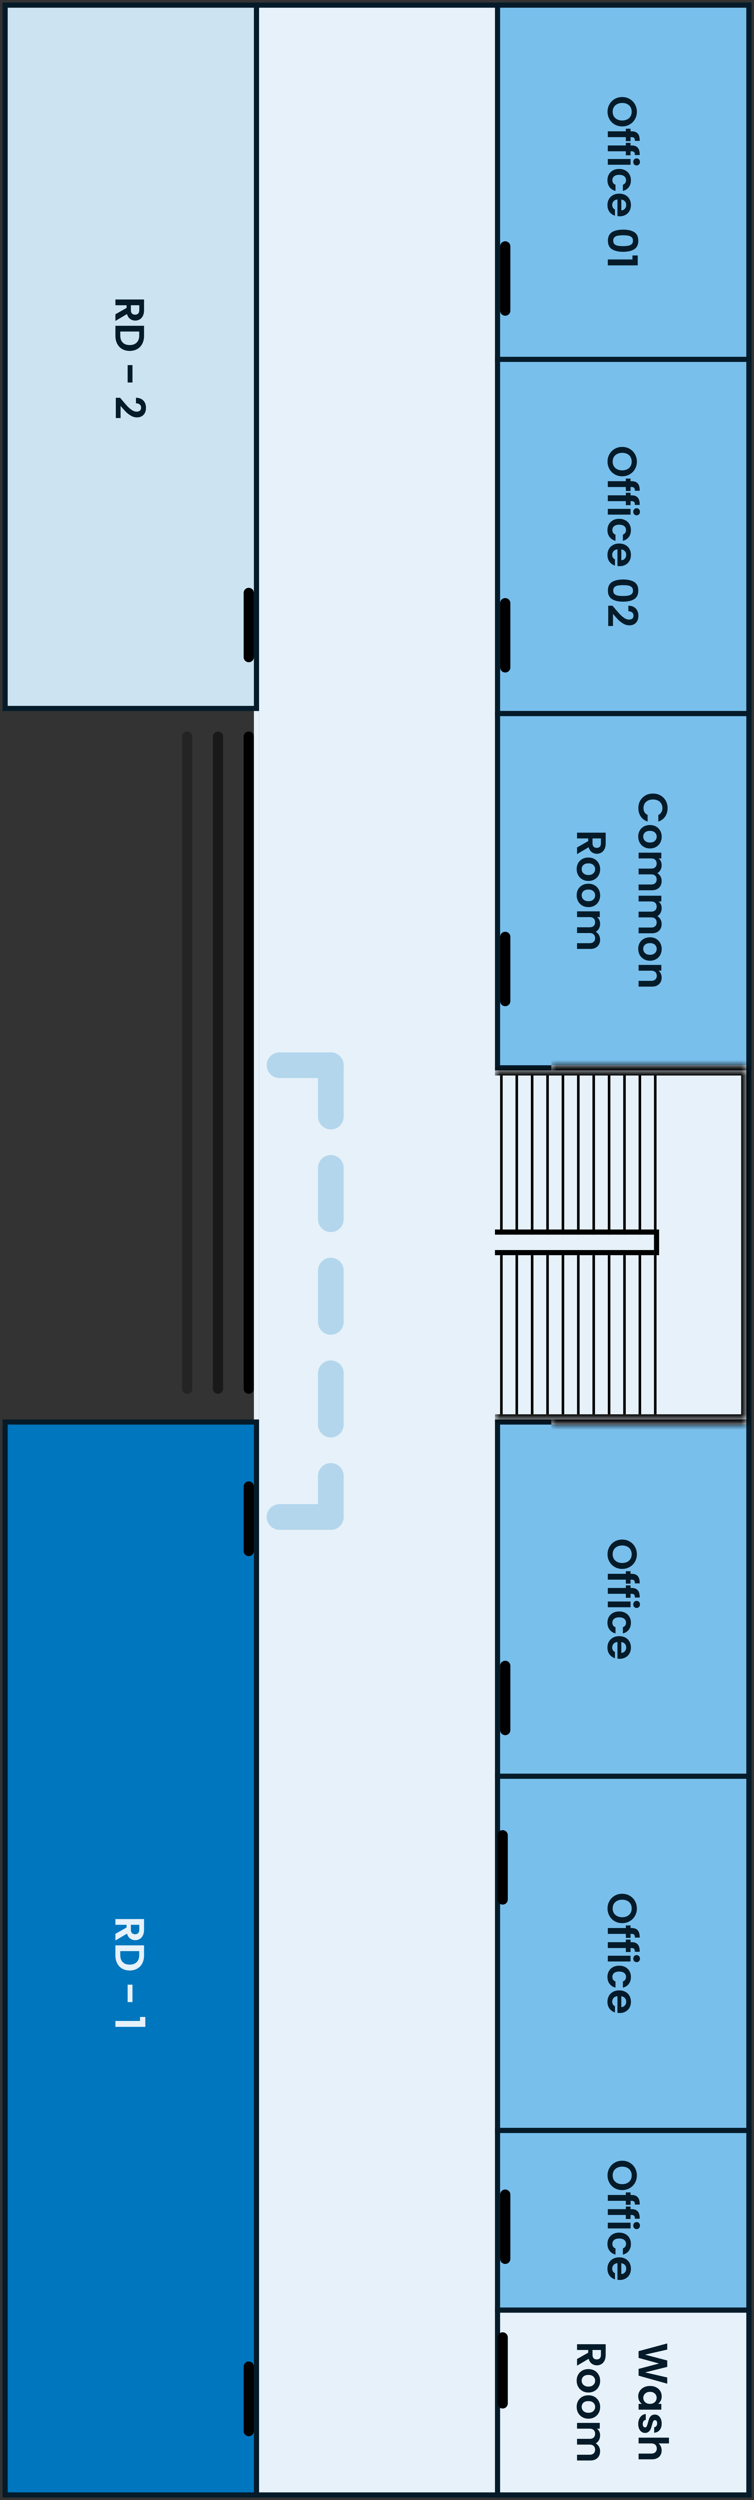 <svg width="147" height="487" viewBox="0 0 147 487" fill="none" xmlns="http://www.w3.org/2000/svg">
<rect x="0" y="0" width="147" height="487" fill="#333333" stroke="none"/>
<rect x="146" y="1" width="485" height="96" transform="rotate(90 146 1)" fill="#E6F1F9" stroke="#051B29"/>
<path d="M48.5 143.5L48.5 270.5" stroke="black" stroke-width="2" stroke-linecap="round"/>
<path d="M42.5 143.5L42.5 270.5" stroke="black" stroke-opacity="0.5" stroke-width="2" stroke-linecap="round"/>
<path d="M36.5 143.5L36.5 270.5" stroke="black" stroke-opacity="0.3" stroke-width="2" stroke-linecap="round"/>
<rect x="146" y="1" width="69" height="49" transform="rotate(90 146 1)" fill="#78BFEC" stroke="#051B29"/>
<path d="M118.444 21.769C118.444 21.246 118.567 20.766 118.812 20.329C119.057 19.892 119.396 19.545 119.828 19.289C120.265 19.033 120.759 18.905 121.308 18.905C121.852 18.905 122.34 19.033 122.772 19.289C123.209 19.545 123.551 19.892 123.796 20.329C124.041 20.766 124.164 21.246 124.164 21.769C124.164 22.297 124.041 22.777 123.796 23.209C123.551 23.646 123.209 23.99 122.772 24.241C122.34 24.497 121.852 24.625 121.308 24.625C120.759 24.625 120.265 24.497 119.828 24.241C119.396 23.99 119.057 23.646 118.812 23.209C118.567 22.772 118.444 22.292 118.444 21.769ZM119.444 21.769C119.444 22.105 119.519 22.401 119.668 22.657C119.823 22.913 120.041 23.113 120.324 23.257C120.607 23.401 120.935 23.473 121.308 23.473C121.681 23.473 122.007 23.401 122.284 23.257C122.567 23.113 122.783 22.913 122.932 22.657C123.081 22.401 123.156 22.105 123.156 21.769C123.156 21.433 123.081 21.134 122.932 20.873C122.783 20.617 122.567 20.417 122.284 20.273C122.007 20.129 121.681 20.057 121.308 20.057C120.935 20.057 120.607 20.129 120.324 20.273C120.041 20.417 119.823 20.617 119.668 20.873C119.519 21.134 119.444 21.433 119.444 21.769ZM122.012 27.49L122.012 26.714L118.5 26.714L118.5 25.578L122.012 25.578L122.012 25.074L122.932 25.074L122.932 25.578L123.156 25.578C123.7 25.578 124.1 25.733 124.356 26.042C124.612 26.352 124.732 26.818 124.716 27.442L123.772 27.442C123.777 27.17 123.732 26.981 123.636 26.874C123.54 26.768 123.367 26.714 123.116 26.714L122.932 26.714L122.932 27.49L122.012 27.49ZM122.012 30.248L122.012 29.472L118.5 29.472L118.5 28.336L122.012 28.336L122.012 27.832L122.932 27.832L122.932 28.336L123.156 28.336C123.7 28.336 124.1 28.491 124.356 28.8C124.612 29.109 124.732 29.576 124.716 30.2L123.772 30.2C123.777 29.928 123.732 29.739 123.636 29.632C123.54 29.525 123.367 29.472 123.116 29.472L122.932 29.472L122.932 30.248L122.012 30.248ZM123.46 31.542C123.46 31.345 123.521 31.179 123.644 31.046C123.772 30.918 123.929 30.854 124.116 30.854C124.303 30.854 124.457 30.918 124.58 31.046C124.708 31.179 124.772 31.345 124.772 31.542C124.772 31.739 124.708 31.902 124.58 32.03C124.457 32.163 124.303 32.23 124.116 32.23C123.929 32.23 123.772 32.163 123.644 32.03C123.521 31.902 123.46 31.739 123.46 31.542ZM122.932 32.094L118.5 32.094L118.5 30.974L122.932 30.974L122.932 32.094ZM120.716 32.912C121.175 32.912 121.575 33.006 121.916 33.192C122.263 33.379 122.529 33.638 122.716 33.968C122.908 34.299 123.004 34.678 123.004 35.104C123.004 35.654 122.865 36.107 122.588 36.464C122.316 36.827 121.932 37.07 121.436 37.192L121.436 35.984C121.628 35.92 121.777 35.811 121.884 35.656C121.996 35.507 122.052 35.32 122.052 35.096C122.052 34.776 121.935 34.523 121.7 34.336C121.471 34.15 121.143 34.056 120.716 34.056C120.295 34.056 119.967 34.15 119.732 34.336C119.503 34.523 119.388 34.776 119.388 35.096C119.388 35.55 119.591 35.846 119.996 35.984L119.996 37.192C119.516 37.07 119.135 36.827 118.852 36.464C118.569 36.102 118.428 35.648 118.428 35.104C118.428 34.678 118.521 34.299 118.708 33.968C118.9 33.638 119.167 33.379 119.508 33.192C119.855 33.006 120.257 32.912 120.716 32.912ZM120.812 42.133C120.652 42.133 120.508 42.122 120.38 42.101L120.38 38.861C120.06 38.888 119.809 39 119.628 39.197C119.447 39.394 119.356 39.637 119.356 39.925C119.356 40.341 119.535 40.637 119.892 40.813L119.892 42.021C119.465 41.893 119.113 41.648 118.836 41.285C118.564 40.922 118.428 40.477 118.428 39.949C118.428 39.522 118.521 39.138 118.708 38.797C118.9 38.461 119.169 38.197 119.516 38.005C119.863 37.818 120.263 37.725 120.716 37.725C121.175 37.725 121.577 37.818 121.924 38.005C122.271 38.192 122.537 38.453 122.724 38.789C122.911 39.125 123.004 39.512 123.004 39.949C123.004 40.37 122.913 40.746 122.732 41.077C122.551 41.413 122.292 41.672 121.956 41.853C121.625 42.04 121.244 42.133 120.812 42.133ZM121.132 40.973C121.42 40.968 121.649 40.864 121.82 40.661C121.996 40.458 122.084 40.21 122.084 39.917C122.084 39.64 121.999 39.405 121.828 39.213C121.663 39.026 121.431 38.912 121.132 38.869L121.132 40.973ZM121.492 44.729C122.415 44.729 123.137 44.894 123.66 45.225C124.183 45.561 124.444 46.115 124.444 46.889C124.444 47.662 124.183 48.214 123.66 48.545C123.137 48.881 122.415 49.049 121.492 49.049C120.564 49.049 119.836 48.881 119.308 48.545C118.78 48.214 118.516 47.662 118.516 46.889C118.516 46.115 118.78 45.561 119.308 45.225C119.836 44.894 120.564 44.729 121.492 44.729ZM121.492 47.945C121.887 47.945 122.217 47.918 122.484 47.865C122.756 47.817 122.977 47.715 123.148 47.561C123.319 47.411 123.404 47.187 123.404 46.889C123.404 46.59 123.319 46.363 123.148 46.209C122.977 46.059 122.756 45.958 122.484 45.905C122.217 45.857 121.887 45.833 121.492 45.833C121.087 45.833 120.745 45.857 120.468 45.905C120.196 45.953 119.975 46.054 119.804 46.209C119.639 46.363 119.556 46.59 119.556 46.889C119.556 47.187 119.639 47.414 119.804 47.569C119.975 47.723 120.196 47.825 120.468 47.873C120.745 47.921 121.087 47.945 121.492 47.945ZM123.3 49.765L124.332 49.765L124.332 51.693L118.5 51.693L118.5 50.541L123.3 50.541L123.3 49.765Z" fill="#051B29"/>
<path d="M98.5 48L98.5 60.5" stroke="black" stroke-width="2" stroke-linecap="round"/>
<rect x="146" y="70" width="69" height="49" transform="rotate(90 146 70)" fill="#78BFEC" stroke="#051B29"/>
<path d="M98.5 117.5L98.5 130" stroke="black" stroke-width="2" stroke-linecap="round"/>
<path d="M118.444 89.921C118.444 89.399 118.567 88.919 118.812 88.481C119.057 88.044 119.396 87.697 119.828 87.441C120.265 87.185 120.759 87.057 121.308 87.057C121.852 87.057 122.34 87.185 122.772 87.441C123.209 87.697 123.551 88.044 123.796 88.481C124.041 88.919 124.164 89.399 124.164 89.921C124.164 90.449 124.041 90.929 123.796 91.361C123.551 91.799 123.209 92.143 122.772 92.393C122.34 92.649 121.852 92.777 121.308 92.777C120.759 92.777 120.265 92.649 119.828 92.393C119.396 92.143 119.057 91.799 118.812 91.361C118.567 90.924 118.444 90.444 118.444 89.921ZM119.444 89.921C119.444 90.257 119.519 90.553 119.668 90.809C119.823 91.065 120.041 91.265 120.324 91.409C120.607 91.553 120.935 91.625 121.308 91.625C121.681 91.625 122.007 91.553 122.284 91.409C122.567 91.265 122.783 91.065 122.932 90.809C123.081 90.553 123.156 90.257 123.156 89.921C123.156 89.585 123.081 89.287 122.932 89.025C122.783 88.769 122.567 88.569 122.284 88.425C122.007 88.281 121.681 88.209 121.308 88.209C120.935 88.209 120.607 88.281 120.324 88.425C120.041 88.569 119.823 88.769 119.668 89.025C119.519 89.287 119.444 89.585 119.444 89.921ZM122.012 95.643L122.012 94.867L118.5 94.867L118.5 93.731L122.012 93.731L122.012 93.227L122.932 93.227L122.932 93.731L123.156 93.731C123.7 93.731 124.1 93.885 124.356 94.195C124.612 94.504 124.732 94.971 124.716 95.595L123.772 95.595C123.777 95.323 123.732 95.133 123.636 95.027C123.54 94.92 123.367 94.867 123.116 94.867L122.932 94.867L122.932 95.643L122.012 95.643ZM122.012 98.4L122.012 97.624L118.5 97.624L118.5 96.488L122.012 96.488L122.012 95.984L122.932 95.984L122.932 96.488L123.156 96.488C123.7 96.488 124.1 96.643 124.356 96.952C124.612 97.262 124.732 97.728 124.716 98.352L123.772 98.352C123.777 98.08 123.732 97.891 123.636 97.784C123.54 97.678 123.367 97.624 123.116 97.624L122.932 97.624L122.932 98.4L122.012 98.4ZM123.46 99.694C123.46 99.497 123.521 99.332 123.644 99.198C123.772 99.07 123.929 99.006 124.116 99.006C124.303 99.006 124.457 99.07 124.58 99.198C124.708 99.332 124.772 99.497 124.772 99.694C124.772 99.892 124.708 100.054 124.58 100.182C124.457 100.316 124.303 100.382 124.116 100.382C123.929 100.382 123.772 100.316 123.644 100.182C123.521 100.054 123.46 99.892 123.46 99.694ZM122.932 100.246L118.5 100.246L118.5 99.126L122.932 99.126L122.932 100.246ZM120.716 101.065C121.175 101.065 121.575 101.158 121.916 101.345C122.263 101.531 122.529 101.79 122.716 102.121C122.908 102.451 123.004 102.83 123.004 103.257C123.004 103.806 122.865 104.259 122.588 104.617C122.316 104.979 121.932 105.222 121.436 105.345L121.436 104.137C121.628 104.073 121.777 103.963 121.884 103.809C121.996 103.659 122.052 103.473 122.052 103.249C122.052 102.929 121.935 102.675 121.7 102.489C121.471 102.302 121.143 102.209 120.716 102.209C120.295 102.209 119.967 102.302 119.732 102.489C119.503 102.675 119.388 102.929 119.388 103.249C119.388 103.702 119.591 103.998 119.996 104.137L119.996 105.345C119.516 105.222 119.135 104.979 118.852 104.617C118.569 104.254 118.428 103.801 118.428 103.257C118.428 102.83 118.521 102.451 118.708 102.121C118.9 101.79 119.167 101.531 119.508 101.345C119.855 101.158 120.257 101.065 120.716 101.065ZM120.812 110.285C120.652 110.285 120.508 110.275 120.38 110.253L120.38 107.013C120.06 107.04 119.809 107.152 119.628 107.349C119.447 107.547 119.356 107.789 119.356 108.077C119.356 108.493 119.535 108.789 119.892 108.965L119.892 110.173C119.465 110.045 119.113 109.8 118.836 109.437C118.564 109.075 118.428 108.629 118.428 108.101C118.428 107.675 118.521 107.291 118.708 106.949C118.9 106.613 119.169 106.349 119.516 106.157C119.863 105.971 120.263 105.877 120.716 105.877C121.175 105.877 121.577 105.971 121.924 106.157C122.271 106.344 122.537 106.605 122.724 106.941C122.911 107.277 123.004 107.664 123.004 108.101C123.004 108.523 122.913 108.899 122.732 109.229C122.551 109.565 122.292 109.824 121.956 110.005C121.625 110.192 121.244 110.285 120.812 110.285ZM121.132 109.125C121.42 109.12 121.649 109.016 121.82 108.813C121.996 108.611 122.084 108.363 122.084 108.069C122.084 107.792 121.999 107.557 121.828 107.365C121.663 107.179 121.431 107.064 121.132 107.021L121.132 109.125ZM121.492 112.881C122.415 112.881 123.137 113.046 123.66 113.377C124.183 113.713 124.444 114.268 124.444 115.041C124.444 115.814 124.183 116.366 123.66 116.697C123.137 117.033 122.415 117.201 121.492 117.201C120.564 117.201 119.836 117.033 119.308 116.697C118.78 116.366 118.516 115.814 118.516 115.041C118.516 114.268 118.78 113.713 119.308 113.377C119.836 113.046 120.564 112.881 121.492 112.881ZM121.492 116.097C121.887 116.097 122.217 116.07 122.484 116.017C122.756 115.969 122.977 115.868 123.148 115.713C123.319 115.564 123.404 115.34 123.404 115.041C123.404 114.742 123.319 114.516 123.148 114.361C122.977 114.212 122.756 114.11 122.484 114.057C122.217 114.009 121.887 113.985 121.492 113.985C121.087 113.985 120.745 114.009 120.468 114.057C120.196 114.105 119.975 114.206 119.804 114.361C119.639 114.516 119.556 114.742 119.556 115.041C119.556 115.34 119.639 115.566 119.804 115.721C119.975 115.876 120.196 115.977 120.468 116.025C120.745 116.073 121.087 116.097 121.492 116.097ZM119.764 118.405C120.191 118.917 120.545 119.325 120.828 119.629C121.116 119.933 121.415 120.186 121.724 120.389C122.033 120.592 122.337 120.693 122.636 120.693C122.908 120.693 123.121 120.629 123.276 120.501C123.431 120.373 123.508 120.176 123.508 119.909C123.508 119.642 123.417 119.437 123.236 119.293C123.06 119.149 122.817 119.074 122.508 119.069L122.508 117.981C123.148 118.002 123.633 118.192 123.964 118.549C124.295 118.912 124.46 119.37 124.46 119.925C124.46 120.533 124.297 121 123.972 121.325C123.652 121.65 123.228 121.813 122.7 121.813C122.284 121.813 121.887 121.701 121.508 121.477C121.129 121.253 120.799 120.997 120.516 120.709C120.239 120.421 119.903 120.045 119.508 119.581L119.508 121.941L118.58 121.941L118.58 117.989L119.412 117.989L119.764 118.405Z" fill="#051B29"/>
<rect x="146" y="139" width="69" height="49" transform="rotate(90 146 139)" fill="#78BFEC" stroke="#051B29"/>
<path d="M127.3 154.581C127.849 154.581 128.34 154.703 128.772 154.949C129.209 155.199 129.548 155.538 129.788 155.965C130.033 156.397 130.156 156.879 130.156 157.413C130.156 158.037 129.996 158.583 129.676 159.053C129.356 159.522 128.913 159.85 128.348 160.037L128.348 158.749C128.615 158.621 128.815 158.439 128.948 158.205C129.081 157.975 129.148 157.709 129.148 157.405C129.148 157.079 129.071 156.789 128.916 156.533C128.767 156.282 128.553 156.085 128.276 155.941C127.999 155.802 127.673 155.733 127.3 155.733C126.932 155.733 126.607 155.802 126.324 155.941C126.047 156.085 125.831 156.282 125.676 156.533C125.527 156.789 125.452 157.079 125.452 157.405C125.452 157.709 125.519 157.975 125.652 158.205C125.791 158.439 125.993 158.621 126.26 158.749L126.26 160.037C125.689 159.85 125.244 159.522 124.924 159.053C124.609 158.589 124.452 158.042 124.452 157.413C124.452 156.879 124.572 156.397 124.812 155.965C125.057 155.538 125.396 155.199 125.828 154.949C126.26 154.703 126.751 154.581 127.3 154.581ZM124.428 162.961C124.428 162.535 124.521 162.151 124.708 161.809C124.9 161.468 125.169 161.199 125.516 161.001C125.863 160.809 126.263 160.713 126.716 160.713C127.169 160.713 127.569 160.812 127.916 161.009C128.263 161.212 128.529 161.487 128.716 161.833C128.908 162.18 129.004 162.567 129.004 162.993C129.004 163.42 128.908 163.807 128.716 164.153C128.529 164.5 128.263 164.772 127.916 164.969C127.569 165.172 127.169 165.273 126.716 165.273C126.263 165.273 125.863 165.169 125.516 164.961C125.169 164.759 124.9 164.481 124.708 164.129C124.521 163.783 124.428 163.393 124.428 162.961ZM125.404 162.961C125.404 163.164 125.452 163.353 125.548 163.529C125.649 163.711 125.799 163.855 125.996 163.961C126.193 164.068 126.433 164.121 126.716 164.121C127.137 164.121 127.46 164.009 127.684 163.785C127.913 163.567 128.028 163.297 128.028 162.977C128.028 162.657 127.913 162.388 127.684 162.169C127.46 161.956 127.137 161.849 126.716 161.849C126.295 161.849 125.969 161.953 125.74 162.161C125.516 162.375 125.404 162.641 125.404 162.961ZM128.996 171.599C128.996 172.143 128.828 172.58 128.492 172.911C128.161 173.247 127.697 173.415 127.1 173.415L124.5 173.415L124.5 172.295L126.948 172.295C127.295 172.295 127.559 172.207 127.74 172.031C127.927 171.855 128.02 171.615 128.02 171.311C128.02 171.007 127.927 170.764 127.74 170.583C127.559 170.407 127.295 170.319 126.948 170.319L124.5 170.319L124.5 169.199L126.948 169.199C127.295 169.199 127.559 169.111 127.74 168.935C127.927 168.759 128.02 168.519 128.02 168.215C128.02 167.906 127.927 167.66 127.74 167.479C127.559 167.303 127.295 167.215 126.948 167.215L124.5 167.215L124.5 166.095L128.932 166.095L128.932 167.215L128.396 167.215C128.583 167.359 128.729 167.543 128.836 167.767C128.943 167.996 128.996 168.247 128.996 168.519C128.996 168.866 128.921 169.175 128.772 169.447C128.628 169.719 128.42 169.93 128.148 170.079C128.404 170.223 128.609 170.431 128.764 170.703C128.919 170.98 128.996 171.279 128.996 171.599ZM128.996 179.982C128.996 180.526 128.828 180.963 128.492 181.294C128.161 181.63 127.697 181.798 127.1 181.798L124.5 181.798L124.5 180.678L126.948 180.678C127.295 180.678 127.559 180.59 127.74 180.414C127.927 180.238 128.02 179.998 128.02 179.694C128.02 179.39 127.927 179.147 127.74 178.966C127.559 178.79 127.295 178.702 126.948 178.702L124.5 178.702L124.5 177.582L126.948 177.582C127.295 177.582 127.559 177.494 127.74 177.318C127.927 177.142 128.02 176.902 128.02 176.598C128.02 176.288 127.927 176.043 127.74 175.862C127.559 175.686 127.295 175.598 126.948 175.598L124.5 175.598L124.5 174.478L128.932 174.478L128.932 175.598L128.396 175.598C128.583 175.742 128.729 175.926 128.836 176.15C128.943 176.379 128.996 176.63 128.996 176.902C128.996 177.248 128.921 177.558 128.772 177.83C128.628 178.102 128.42 178.312 128.148 178.462C128.404 178.606 128.609 178.814 128.764 179.086C128.919 179.363 128.996 179.662 128.996 179.982ZM124.428 184.829C124.428 184.402 124.521 184.018 124.708 183.677C124.9 183.335 125.169 183.066 125.516 182.869C125.863 182.677 126.263 182.581 126.716 182.581C127.169 182.581 127.569 182.679 127.916 182.877C128.263 183.079 128.529 183.354 128.716 183.701C128.908 184.047 129.004 184.434 129.004 184.861C129.004 185.287 128.908 185.674 128.716 186.021C128.529 186.367 128.263 186.639 127.916 186.837C127.569 187.039 127.169 187.141 126.716 187.141C126.263 187.141 125.863 187.037 125.516 186.829C125.169 186.626 124.9 186.349 124.708 185.997C124.521 185.65 124.428 185.261 124.428 184.829ZM125.404 184.829C125.404 185.031 125.452 185.221 125.548 185.397C125.649 185.578 125.799 185.722 125.996 185.829C126.193 185.935 126.433 185.989 126.716 185.989C127.137 185.989 127.46 185.877 127.684 185.653C127.913 185.434 128.028 185.165 128.028 184.845C128.028 184.525 127.913 184.255 127.684 184.037C127.46 183.823 127.137 183.717 126.716 183.717C126.295 183.717 125.969 183.821 125.74 184.029C125.516 184.242 125.404 184.509 125.404 184.829ZM128.996 190.418C128.996 190.946 128.828 191.373 128.492 191.698C128.161 192.023 127.697 192.186 127.1 192.186L124.5 192.186L124.5 191.066L126.948 191.066C127.3 191.066 127.569 190.978 127.756 190.802C127.948 190.626 128.044 190.386 128.044 190.082C128.044 189.773 127.948 189.527 127.756 189.346C127.569 189.17 127.3 189.082 126.948 189.082L124.5 189.082L124.5 187.962L128.932 187.962L128.932 189.082L128.38 189.082C128.572 189.231 128.721 189.421 128.828 189.65C128.94 189.885 128.996 190.141 128.996 190.418ZM112.5 165.077L114.676 163.845L114.676 163.317L112.5 163.317L112.5 162.197L118.084 162.197L118.084 164.293C118.084 164.725 118.007 165.093 117.852 165.397C117.703 165.701 117.497 165.927 117.236 166.077C116.98 166.231 116.692 166.309 116.372 166.309C116.004 166.309 115.671 166.202 115.372 165.989C115.079 165.775 114.876 165.458 114.764 165.037L112.5 166.373L112.5 165.077ZM115.516 163.317L115.516 164.253C115.516 164.557 115.588 164.783 115.732 164.933C115.881 165.082 116.087 165.157 116.348 165.157C116.604 165.157 116.801 165.082 116.94 164.933C117.084 164.783 117.156 164.557 117.156 164.253L117.156 163.317L115.516 163.317ZM112.428 169.29C112.428 168.863 112.521 168.479 112.708 168.138C112.9 167.796 113.169 167.527 113.516 167.33C113.863 167.138 114.263 167.042 114.716 167.042C115.169 167.042 115.569 167.14 115.916 167.338C116.263 167.54 116.529 167.815 116.716 168.162C116.908 168.508 117.004 168.895 117.004 169.322C117.004 169.748 116.908 170.135 116.716 170.482C116.529 170.828 116.263 171.1 115.916 171.298C115.569 171.5 115.169 171.602 114.716 171.602C114.263 171.602 113.863 171.498 113.516 171.29C113.169 171.087 112.9 170.81 112.708 170.458C112.521 170.111 112.428 169.722 112.428 169.29ZM113.404 169.29C113.404 169.492 113.452 169.682 113.548 169.858C113.649 170.039 113.799 170.183 113.996 170.29C114.193 170.396 114.433 170.45 114.716 170.45C115.137 170.45 115.46 170.338 115.684 170.114C115.913 169.895 116.028 169.626 116.028 169.306C116.028 168.986 115.913 168.716 115.684 168.498C115.46 168.284 115.137 168.178 114.716 168.178C114.295 168.178 113.969 168.282 113.74 168.49C113.516 168.703 113.404 168.97 113.404 169.29ZM112.428 174.391C112.428 173.964 112.521 173.58 112.708 173.239C112.9 172.898 113.169 172.628 113.516 172.431C113.863 172.239 114.263 172.143 114.716 172.143C115.169 172.143 115.569 172.242 115.916 172.439C116.263 172.642 116.529 172.916 116.716 173.263C116.908 173.61 117.004 173.996 117.004 174.423C117.004 174.85 116.908 175.236 116.716 175.583C116.529 175.93 116.263 176.202 115.916 176.399C115.569 176.602 115.169 176.703 114.716 176.703C114.263 176.703 113.863 176.599 113.516 176.391C113.169 176.188 112.9 175.911 112.708 175.559C112.521 175.212 112.428 174.823 112.428 174.391ZM113.404 174.391C113.404 174.594 113.452 174.783 113.548 174.959C113.649 175.14 113.799 175.284 113.996 175.391C114.193 175.498 114.433 175.551 114.716 175.551C115.137 175.551 115.46 175.439 115.684 175.215C115.913 174.996 116.028 174.727 116.028 174.407C116.028 174.087 115.913 173.818 115.684 173.599C115.46 173.386 115.137 173.279 114.716 173.279C114.295 173.279 113.969 173.383 113.74 173.591C113.516 173.804 113.404 174.071 113.404 174.391ZM116.996 183.029C116.996 183.573 116.828 184.01 116.492 184.341C116.161 184.677 115.697 184.845 115.1 184.845L112.5 184.845L112.5 183.725L114.948 183.725C115.295 183.725 115.559 183.637 115.74 183.461C115.927 183.285 116.02 183.045 116.02 182.741C116.02 182.437 115.927 182.194 115.74 182.013C115.559 181.837 115.295 181.749 114.948 181.749L112.5 181.749L112.5 180.629L114.948 180.629C115.295 180.629 115.559 180.541 115.74 180.365C115.927 180.189 116.02 179.949 116.02 179.645C116.02 179.335 115.927 179.09 115.74 178.909C115.559 178.733 115.295 178.645 114.948 178.645L112.5 178.645L112.5 177.525L116.932 177.525L116.932 178.645L116.396 178.645C116.583 178.789 116.729 178.973 116.836 179.197C116.943 179.426 116.996 179.677 116.996 179.949C116.996 180.295 116.921 180.605 116.772 180.877C116.628 181.149 116.42 181.359 116.148 181.509C116.404 181.653 116.609 181.861 116.764 182.133C116.919 182.41 116.996 182.709 116.996 183.029Z" fill="#051B29"/>
<path d="M98.5 182.5L98.5 195" stroke="black" stroke-width="2" stroke-linecap="round"/>
<rect x="146" y="277" width="69" height="49" transform="rotate(90 146 277)" fill="#78BFEC" stroke="#051B29"/>
<path d="M118.444 302.757C118.444 302.235 118.567 301.755 118.812 301.317C119.057 300.88 119.396 300.533 119.828 300.277C120.265 300.021 120.759 299.893 121.308 299.893C121.852 299.893 122.34 300.021 122.772 300.277C123.209 300.533 123.551 300.88 123.796 301.317C124.041 301.755 124.164 302.235 124.164 302.757C124.164 303.285 124.041 303.765 123.796 304.197C123.551 304.635 123.209 304.979 122.772 305.229C122.34 305.485 121.852 305.613 121.308 305.613C120.759 305.613 120.265 305.485 119.828 305.229C119.396 304.979 119.057 304.635 118.812 304.197C118.567 303.76 118.444 303.28 118.444 302.757ZM119.444 302.757C119.444 303.093 119.519 303.389 119.668 303.645C119.823 303.901 120.041 304.101 120.324 304.245C120.607 304.389 120.935 304.461 121.308 304.461C121.681 304.461 122.007 304.389 122.284 304.245C122.567 304.101 122.783 303.901 122.932 303.645C123.081 303.389 123.156 303.093 123.156 302.757C123.156 302.421 123.081 302.123 122.932 301.861C122.783 301.605 122.567 301.405 122.284 301.261C122.007 301.117 121.681 301.045 121.308 301.045C120.935 301.045 120.607 301.117 120.324 301.261C120.041 301.405 119.823 301.605 119.668 301.861C119.519 302.123 119.444 302.421 119.444 302.757ZM122.012 308.479L122.012 307.703L118.5 307.703L118.5 306.567L122.012 306.567L122.012 306.063L122.932 306.063L122.932 306.567L123.156 306.567C123.7 306.567 124.1 306.721 124.356 307.031C124.612 307.34 124.732 307.807 124.716 308.431L123.772 308.431C123.777 308.159 123.732 307.969 123.636 307.863C123.54 307.756 123.367 307.703 123.116 307.703L122.932 307.703L122.932 308.479L122.012 308.479ZM122.012 311.236L122.012 310.46L118.5 310.46L118.5 309.324L122.012 309.324L122.012 308.82L122.932 308.82L122.932 309.324L123.156 309.324C123.7 309.324 124.1 309.479 124.356 309.788C124.612 310.098 124.732 310.564 124.716 311.188L123.772 311.188C123.777 310.916 123.732 310.727 123.636 310.62C123.54 310.514 123.367 310.46 123.116 310.46L122.932 310.46L122.932 311.236L122.012 311.236ZM123.46 312.53C123.46 312.333 123.521 312.167 123.644 312.034C123.772 311.906 123.929 311.842 124.116 311.842C124.303 311.842 124.457 311.906 124.58 312.034C124.708 312.167 124.772 312.333 124.772 312.53C124.772 312.727 124.708 312.89 124.58 313.018C124.457 313.151 124.303 313.218 124.116 313.218C123.929 313.218 123.772 313.151 123.644 313.018C123.521 312.89 123.46 312.727 123.46 312.53ZM122.932 313.082L118.5 313.082L118.5 311.962L122.932 311.962L122.932 313.082ZM120.716 313.901C121.175 313.901 121.575 313.994 121.916 314.181C122.263 314.367 122.529 314.626 122.716 314.957C122.908 315.287 123.004 315.666 123.004 316.093C123.004 316.642 122.865 317.095 122.588 317.453C122.316 317.815 121.932 318.058 121.436 318.181L121.436 316.973C121.628 316.909 121.777 316.799 121.884 316.645C121.996 316.495 122.052 316.309 122.052 316.085C122.052 315.765 121.935 315.511 121.7 315.325C121.471 315.138 121.143 315.045 120.716 315.045C120.295 315.045 119.967 315.138 119.732 315.325C119.503 315.511 119.388 315.765 119.388 316.085C119.388 316.538 119.591 316.834 119.996 316.973L119.996 318.181C119.516 318.058 119.135 317.815 118.852 317.453C118.569 317.09 118.428 316.637 118.428 316.093C118.428 315.666 118.521 315.287 118.708 314.957C118.9 314.626 119.167 314.367 119.508 314.181C119.855 313.994 120.257 313.901 120.716 313.901ZM120.812 323.121C120.652 323.121 120.508 323.111 120.38 323.089L120.38 319.849C120.06 319.876 119.809 319.988 119.628 320.185C119.447 320.383 119.356 320.625 119.356 320.913C119.356 321.329 119.535 321.625 119.892 321.801L119.892 323.009C119.465 322.881 119.113 322.636 118.836 322.273C118.564 321.911 118.428 321.465 118.428 320.937C118.428 320.511 118.521 320.127 118.708 319.785C118.9 319.449 119.169 319.185 119.516 318.993C119.863 318.807 120.263 318.713 120.716 318.713C121.175 318.713 121.577 318.807 121.924 318.993C122.271 319.18 122.537 319.441 122.724 319.777C122.911 320.113 123.004 320.5 123.004 320.937C123.004 321.359 122.913 321.735 122.732 322.065C122.551 322.401 122.292 322.66 121.956 322.841C121.625 323.028 121.244 323.121 120.812 323.121ZM121.132 321.961C121.42 321.956 121.649 321.852 121.82 321.649C121.996 321.447 122.084 321.199 122.084 320.905C122.084 320.628 121.999 320.393 121.828 320.201C121.663 320.015 121.431 319.9 121.132 319.857L121.132 321.961Z" fill="#051B29"/>
<path d="M98.5 324.5L98.5 337" stroke="black" stroke-width="2" stroke-linecap="round"/>
<rect x="146" y="346" width="69" height="49" transform="rotate(90 146 346)" fill="#78BFEC" stroke="#051B29"/>
<path d="M118.444 371.757C118.444 371.235 118.567 370.755 118.812 370.317C119.057 369.88 119.396 369.533 119.828 369.277C120.265 369.021 120.759 368.893 121.308 368.893C121.852 368.893 122.34 369.021 122.772 369.277C123.209 369.533 123.551 369.88 123.796 370.317C124.041 370.755 124.164 371.235 124.164 371.757C124.164 372.285 124.041 372.765 123.796 373.197C123.551 373.635 123.209 373.979 122.772 374.229C122.34 374.485 121.852 374.613 121.308 374.613C120.759 374.613 120.265 374.485 119.828 374.229C119.396 373.979 119.057 373.635 118.812 373.197C118.567 372.76 118.444 372.28 118.444 371.757ZM119.444 371.757C119.444 372.093 119.519 372.389 119.668 372.645C119.823 372.901 120.041 373.101 120.324 373.245C120.607 373.389 120.935 373.461 121.308 373.461C121.681 373.461 122.007 373.389 122.284 373.245C122.567 373.101 122.783 372.901 122.932 372.645C123.081 372.389 123.156 372.093 123.156 371.757C123.156 371.421 123.081 371.123 122.932 370.861C122.783 370.605 122.567 370.405 122.284 370.261C122.007 370.117 121.681 370.045 121.308 370.045C120.935 370.045 120.607 370.117 120.324 370.261C120.041 370.405 119.823 370.605 119.668 370.861C119.519 371.123 119.444 371.421 119.444 371.757ZM122.012 377.479L122.012 376.703L118.5 376.703L118.5 375.567L122.012 375.567L122.012 375.063L122.932 375.063L122.932 375.567L123.156 375.567C123.7 375.567 124.1 375.721 124.356 376.031C124.612 376.34 124.732 376.807 124.716 377.431L123.772 377.431C123.777 377.159 123.732 376.969 123.636 376.863C123.54 376.756 123.367 376.703 123.116 376.703L122.932 376.703L122.932 377.479L122.012 377.479ZM122.012 380.236L122.012 379.46L118.5 379.46L118.5 378.324L122.012 378.324L122.012 377.82L122.932 377.82L122.932 378.324L123.156 378.324C123.7 378.324 124.1 378.479 124.356 378.788C124.612 379.098 124.732 379.564 124.716 380.188L123.772 380.188C123.777 379.916 123.732 379.727 123.636 379.62C123.54 379.514 123.367 379.46 123.116 379.46L122.932 379.46L122.932 380.236L122.012 380.236ZM123.46 381.53C123.46 381.333 123.521 381.167 123.644 381.034C123.772 380.906 123.929 380.842 124.116 380.842C124.303 380.842 124.457 380.906 124.58 381.034C124.708 381.167 124.772 381.333 124.772 381.53C124.772 381.727 124.708 381.89 124.58 382.018C124.457 382.151 124.303 382.218 124.116 382.218C123.929 382.218 123.772 382.151 123.644 382.018C123.521 381.89 123.46 381.727 123.46 381.53ZM122.932 382.082L118.5 382.082L118.5 380.962L122.932 380.962L122.932 382.082ZM120.716 382.901C121.175 382.901 121.575 382.994 121.916 383.181C122.263 383.367 122.529 383.626 122.716 383.957C122.908 384.287 123.004 384.666 123.004 385.093C123.004 385.642 122.865 386.095 122.588 386.453C122.316 386.815 121.932 387.058 121.436 387.181L121.436 385.973C121.628 385.909 121.777 385.799 121.884 385.645C121.996 385.495 122.052 385.309 122.052 385.085C122.052 384.765 121.935 384.511 121.7 384.325C121.471 384.138 121.143 384.045 120.716 384.045C120.295 384.045 119.967 384.138 119.732 384.325C119.503 384.511 119.388 384.765 119.388 385.085C119.388 385.538 119.591 385.834 119.996 385.973L119.996 387.181C119.516 387.058 119.135 386.815 118.852 386.453C118.569 386.09 118.428 385.637 118.428 385.093C118.428 384.666 118.521 384.287 118.708 383.957C118.9 383.626 119.167 383.367 119.508 383.181C119.855 382.994 120.257 382.901 120.716 382.901ZM120.812 392.121C120.652 392.121 120.508 392.111 120.38 392.089L120.38 388.849C120.06 388.876 119.809 388.988 119.628 389.185C119.447 389.383 119.356 389.625 119.356 389.913C119.356 390.329 119.535 390.625 119.892 390.801L119.892 392.009C119.465 391.881 119.113 391.636 118.836 391.273C118.564 390.911 118.428 390.465 118.428 389.937C118.428 389.511 118.521 389.127 118.708 388.785C118.9 388.449 119.169 388.185 119.516 387.993C119.863 387.807 120.263 387.713 120.716 387.713C121.175 387.713 121.577 387.807 121.924 387.993C122.271 388.18 122.537 388.441 122.724 388.777C122.911 389.113 123.004 389.5 123.004 389.937C123.004 390.359 122.913 390.735 122.732 391.065C122.551 391.401 122.292 391.66 121.956 391.841C121.625 392.028 121.244 392.121 120.812 392.121ZM121.132 390.961C121.42 390.956 121.649 390.852 121.82 390.649C121.996 390.447 122.084 390.199 122.084 389.905C122.084 389.628 121.999 389.393 121.828 389.201C121.663 389.015 121.431 388.9 121.132 388.857L121.132 390.961Z" fill="#051B29"/>
<path d="M98 357.5L98 370" stroke="black" stroke-width="2" stroke-linecap="round"/>
<rect x="146" y="415" width="35" height="49" transform="rotate(90 146 415)" fill="#78BFEC" stroke="#051B29"/>
<path d="M118.444 423.757C118.444 423.235 118.567 422.755 118.812 422.317C119.057 421.88 119.396 421.533 119.828 421.277C120.265 421.021 120.759 420.893 121.308 420.893C121.852 420.893 122.34 421.021 122.772 421.277C123.209 421.533 123.551 421.88 123.796 422.317C124.041 422.755 124.164 423.235 124.164 423.757C124.164 424.285 124.041 424.765 123.796 425.197C123.551 425.635 123.209 425.979 122.772 426.229C122.34 426.485 121.852 426.613 121.308 426.613C120.759 426.613 120.265 426.485 119.828 426.229C119.396 425.979 119.057 425.635 118.812 425.197C118.567 424.76 118.444 424.28 118.444 423.757ZM119.444 423.757C119.444 424.093 119.519 424.389 119.668 424.645C119.823 424.901 120.041 425.101 120.324 425.245C120.607 425.389 120.935 425.461 121.308 425.461C121.681 425.461 122.007 425.389 122.284 425.245C122.567 425.101 122.783 424.901 122.932 424.645C123.081 424.389 123.156 424.093 123.156 423.757C123.156 423.421 123.081 423.123 122.932 422.861C122.783 422.605 122.567 422.405 122.284 422.261C122.007 422.117 121.681 422.045 121.308 422.045C120.935 422.045 120.607 422.117 120.324 422.261C120.041 422.405 119.823 422.605 119.668 422.861C119.519 423.123 119.444 423.421 119.444 423.757ZM122.012 429.479L122.012 428.703L118.5 428.703L118.5 427.567L122.012 427.567L122.012 427.063L122.932 427.063L122.932 427.567L123.156 427.567C123.7 427.567 124.1 427.721 124.356 428.031C124.612 428.34 124.732 428.807 124.716 429.431L123.772 429.431C123.777 429.159 123.732 428.969 123.636 428.863C123.54 428.756 123.367 428.703 123.116 428.703L122.932 428.703L122.932 429.479L122.012 429.479ZM122.012 432.236L122.012 431.46L118.5 431.46L118.5 430.324L122.012 430.324L122.012 429.82L122.932 429.82L122.932 430.324L123.156 430.324C123.7 430.324 124.1 430.479 124.356 430.788C124.612 431.098 124.732 431.564 124.716 432.188L123.772 432.188C123.777 431.916 123.732 431.727 123.636 431.62C123.54 431.514 123.367 431.46 123.116 431.46L122.932 431.46L122.932 432.236L122.012 432.236ZM123.46 433.53C123.46 433.333 123.521 433.167 123.644 433.034C123.772 432.906 123.929 432.842 124.116 432.842C124.303 432.842 124.457 432.906 124.58 433.034C124.708 433.167 124.772 433.333 124.772 433.53C124.772 433.727 124.708 433.89 124.58 434.018C124.457 434.151 124.303 434.218 124.116 434.218C123.929 434.218 123.772 434.151 123.644 434.018C123.521 433.89 123.46 433.727 123.46 433.53ZM122.932 434.082L118.5 434.082L118.5 432.962L122.932 432.962L122.932 434.082ZM120.716 434.901C121.175 434.901 121.575 434.994 121.916 435.181C122.263 435.367 122.529 435.626 122.716 435.957C122.908 436.287 123.004 436.666 123.004 437.093C123.004 437.642 122.865 438.095 122.588 438.453C122.316 438.815 121.932 439.058 121.436 439.181L121.436 437.973C121.628 437.909 121.777 437.799 121.884 437.645C121.996 437.495 122.052 437.309 122.052 437.085C122.052 436.765 121.935 436.511 121.7 436.325C121.471 436.138 121.143 436.045 120.716 436.045C120.295 436.045 119.967 436.138 119.732 436.325C119.503 436.511 119.388 436.765 119.388 437.085C119.388 437.538 119.591 437.834 119.996 437.973L119.996 439.181C119.516 439.058 119.135 438.815 118.852 438.453C118.569 438.09 118.428 437.637 118.428 437.093C118.428 436.666 118.521 436.287 118.708 435.957C118.9 435.626 119.167 435.367 119.508 435.181C119.855 434.994 120.257 434.901 120.716 434.901ZM120.812 444.121C120.652 444.121 120.508 444.111 120.38 444.089L120.38 440.849C120.06 440.876 119.809 440.988 119.628 441.185C119.447 441.383 119.356 441.625 119.356 441.913C119.356 442.329 119.535 442.625 119.892 442.801L119.892 444.009C119.465 443.881 119.113 443.636 118.836 443.273C118.564 442.911 118.428 442.465 118.428 441.937C118.428 441.511 118.521 441.127 118.708 440.785C118.9 440.449 119.169 440.185 119.516 439.993C119.863 439.807 120.263 439.713 120.716 439.713C121.175 439.713 121.577 439.807 121.924 439.993C122.271 440.18 122.537 440.441 122.724 440.777C122.911 441.113 123.004 441.5 123.004 441.937C123.004 442.359 122.913 442.735 122.732 443.065C122.551 443.401 122.292 443.66 121.956 443.841C121.625 444.028 121.244 444.121 120.812 444.121ZM121.132 442.961C121.42 442.956 121.649 442.852 121.82 442.649C121.996 442.447 122.084 442.199 122.084 441.905C122.084 441.628 121.999 441.393 121.828 441.201C121.663 441.015 121.431 440.9 121.132 440.857L121.132 442.961Z" fill="#051B29"/>
<path d="M98.5 427.5L98.5 440" stroke="black" stroke-width="2" stroke-linecap="round"/>
<rect x="146" y="450" width="36" height="49" transform="rotate(90 146 450)" fill="#E6F1F9" stroke="#051B29"/>
<path d="M130.084 464.324L124.5 462.764L124.5 461.444L128.476 460.396L124.5 459.3L124.492 457.988L130.084 456.484L130.084 457.684L125.748 458.668L130.084 459.804L130.084 461.052L125.772 462.124L130.084 463.116L130.084 464.324ZM126.732 464.768C127.18 464.768 127.577 464.856 127.924 465.032C128.271 465.213 128.537 465.456 128.724 465.76C128.911 466.069 129.004 466.413 129.004 466.792C129.004 467.122 128.937 467.41 128.804 467.656C128.671 467.906 128.503 468.106 128.3 468.256L128.932 468.256L128.932 469.384L124.5 469.384L124.5 468.256L125.148 468.256C124.94 468.112 124.767 467.912 124.628 467.656C124.495 467.405 124.428 467.114 124.428 466.784C124.428 466.41 124.524 466.069 124.716 465.76C124.908 465.456 125.177 465.213 125.524 465.032C125.876 464.856 126.279 464.768 126.732 464.768ZM126.716 468.256C126.988 468.256 127.22 468.202 127.412 468.096C127.609 467.989 127.759 467.845 127.86 467.664C127.967 467.482 128.02 467.288 128.02 467.08C128.02 466.872 127.969 466.68 127.868 466.504C127.767 466.328 127.617 466.184 127.42 466.072C127.228 465.965 126.999 465.912 126.732 465.912C126.465 465.912 126.231 465.965 126.028 466.072C125.831 466.184 125.679 466.328 125.572 466.504C125.465 466.685 125.412 466.877 125.412 467.08C125.412 467.288 125.463 467.482 125.564 467.664C125.671 467.845 125.82 467.989 126.012 468.096C126.209 468.202 126.444 468.256 126.716 468.256ZM124.428 472.174C124.428 471.811 124.492 471.486 124.62 471.198C124.753 470.91 124.932 470.68 125.156 470.51C125.38 470.344 125.628 470.254 125.9 470.238L125.9 471.366C125.729 471.387 125.588 471.47 125.476 471.614C125.364 471.763 125.308 471.947 125.308 472.166C125.308 472.379 125.351 472.544 125.436 472.662C125.521 472.784 125.631 472.846 125.764 472.846C125.908 472.846 126.015 472.771 126.084 472.622C126.159 472.478 126.239 472.246 126.324 471.926C126.404 471.595 126.487 471.323 126.572 471.11C126.657 470.902 126.788 470.72 126.964 470.566C127.14 470.416 127.377 470.342 127.676 470.342C127.921 470.342 128.145 470.411 128.348 470.55C128.551 470.694 128.711 470.896 128.828 471.158C128.945 471.424 129.004 471.736 129.004 472.094C129.004 472.622 128.871 473.043 128.604 473.358C128.343 473.672 127.988 473.846 127.54 473.878L127.54 472.806C127.716 472.79 127.855 472.715 127.956 472.582C128.063 472.454 128.116 472.28 128.116 472.062C128.116 471.859 128.079 471.702 128.004 471.59C127.929 471.483 127.825 471.43 127.692 471.43C127.543 471.43 127.428 471.504 127.348 471.654C127.273 471.803 127.196 472.035 127.116 472.35C127.036 472.67 126.953 472.934 126.868 473.142C126.783 473.35 126.649 473.528 126.468 473.678C126.292 473.832 126.057 473.912 125.764 473.918C125.508 473.918 125.279 473.846 125.076 473.702C124.873 473.563 124.713 473.36 124.596 473.094C124.484 472.832 124.428 472.526 124.428 472.174ZM128.996 477.333C128.996 477.669 128.921 477.968 128.772 478.229C128.628 478.49 128.412 478.693 128.124 478.837C127.841 478.986 127.5 479.061 127.1 479.061L124.5 479.061L124.5 477.941L126.948 477.941C127.3 477.941 127.569 477.853 127.756 477.677C127.948 477.501 128.044 477.261 128.044 476.957C128.044 476.648 127.948 476.402 127.756 476.221C127.569 476.045 127.3 475.957 126.948 475.957L124.5 475.957L124.5 474.837L130.42 474.837L130.42 475.957L128.38 475.957C128.572 476.101 128.721 476.293 128.828 476.533C128.94 476.773 128.996 477.04 128.996 477.333ZM112.5 459.518L114.676 458.286L114.676 457.758L112.5 457.758L112.5 456.638L118.084 456.638L118.084 458.734C118.084 459.166 118.007 459.534 117.852 459.838C117.703 460.142 117.497 460.368 117.236 460.518C116.98 460.672 116.692 460.75 116.372 460.75C116.004 460.75 115.671 460.643 115.372 460.43C115.079 460.216 114.876 459.899 114.764 459.478L112.5 460.814L112.5 459.518ZM115.516 457.758L115.516 458.694C115.516 458.998 115.588 459.224 115.732 459.374C115.881 459.523 116.087 459.598 116.348 459.598C116.604 459.598 116.801 459.523 116.94 459.374C117.084 459.224 117.156 458.998 117.156 458.694L117.156 457.758L115.516 457.758ZM112.428 463.731C112.428 463.304 112.521 462.92 112.708 462.579C112.9 462.237 113.169 461.968 113.516 461.771C113.863 461.579 114.263 461.483 114.716 461.483C115.169 461.483 115.569 461.581 115.916 461.779C116.263 461.981 116.529 462.256 116.716 462.603C116.908 462.949 117.004 463.336 117.004 463.763C117.004 464.189 116.908 464.576 116.716 464.923C116.529 465.269 116.263 465.541 115.916 465.739C115.569 465.941 115.169 466.043 114.716 466.043C114.263 466.043 113.863 465.939 113.516 465.731C113.169 465.528 112.9 465.251 112.708 464.899C112.521 464.552 112.428 464.163 112.428 463.731ZM113.404 463.731C113.404 463.933 113.452 464.123 113.548 464.299C113.649 464.48 113.799 464.624 113.996 464.731C114.193 464.837 114.433 464.891 114.716 464.891C115.137 464.891 115.46 464.779 115.684 464.555C115.913 464.336 116.028 464.067 116.028 463.747C116.028 463.427 115.913 463.157 115.684 462.939C115.46 462.725 115.137 462.619 114.716 462.619C114.295 462.619 113.969 462.723 113.74 462.931C113.516 463.144 113.404 463.411 113.404 463.731ZM112.428 468.832C112.428 468.406 112.521 468.022 112.708 467.68C112.9 467.339 113.169 467.07 113.516 466.872C113.863 466.68 114.263 466.584 114.716 466.584C115.169 466.584 115.569 466.683 115.916 466.88C116.263 467.083 116.529 467.358 116.716 467.704C116.908 468.051 117.004 468.438 117.004 468.864C117.004 469.291 116.908 469.678 116.716 470.024C116.529 470.371 116.263 470.643 115.916 470.84C115.569 471.043 115.169 471.144 114.716 471.144C114.263 471.144 113.863 471.04 113.516 470.832C113.169 470.63 112.9 470.352 112.708 470C112.521 469.654 112.428 469.264 112.428 468.832ZM113.404 468.832C113.404 469.035 113.452 469.224 113.548 469.4C113.649 469.582 113.799 469.726 113.996 469.832C114.193 469.939 114.433 469.992 114.716 469.992C115.137 469.992 115.46 469.88 115.684 469.656C115.913 469.438 116.028 469.168 116.028 468.848C116.028 468.528 115.913 468.259 115.684 468.04C115.46 467.827 115.137 467.72 114.716 467.72C114.295 467.72 113.969 467.824 113.74 468.032C113.516 468.246 113.404 468.512 113.404 468.832ZM116.996 477.47C116.996 478.014 116.828 478.451 116.492 478.782C116.161 479.118 115.697 479.286 115.1 479.286L112.5 479.286L112.5 478.166L114.948 478.166C115.295 478.166 115.559 478.078 115.74 477.902C115.927 477.726 116.02 477.486 116.02 477.182C116.02 476.878 115.927 476.635 115.74 476.454C115.559 476.278 115.295 476.19 114.948 476.19L112.5 476.19L112.5 475.07L114.948 475.07C115.295 475.07 115.559 474.982 115.74 474.806C115.927 474.63 116.02 474.39 116.02 474.086C116.02 473.777 115.927 473.531 115.74 473.35C115.559 473.174 115.295 473.086 114.948 473.086L112.5 473.086L112.5 471.966L116.932 471.966L116.932 473.086L116.396 473.086C116.583 473.23 116.729 473.414 116.836 473.638C116.943 473.867 116.996 474.118 116.996 474.39C116.996 474.737 116.921 475.046 116.772 475.318C116.628 475.59 116.42 475.801 116.148 475.95C116.404 476.094 116.609 476.302 116.764 476.574C116.919 476.851 116.996 477.15 116.996 477.47Z" fill="#051B29"/>
<path d="M98 455.314L98 468.161" stroke="black" stroke-width="2" stroke-linecap="round"/>
<rect x="50" y="1" width="137" height="49" transform="rotate(90 50 1)" fill="#CCE4F2" stroke="#051B29"/>
<path d="M22.5 61.217L24.676 59.985L24.676 59.457L22.5 59.457L22.5 58.337L28.084 58.337L28.084 60.433C28.084 60.865 28.007 61.233 27.852 61.537C27.703 61.841 27.497 62.068 27.236 62.217C26.98 62.372 26.692 62.449 26.372 62.449C26.004 62.449 25.671 62.343 25.372 62.129C25.079 61.916 24.876 61.599 24.764 61.177L22.5 62.513L22.5 61.217ZM25.516 59.457L25.516 60.393C25.516 60.697 25.588 60.924 25.732 61.073C25.881 61.222 26.087 61.297 26.348 61.297C26.604 61.297 26.801 61.222 26.94 61.073C27.084 60.924 27.156 60.697 27.156 60.393L27.156 59.457L25.516 59.457ZM28.084 65.414C28.084 66.001 27.969 66.516 27.74 66.958C27.511 67.406 27.183 67.75 26.756 67.99C26.335 68.236 25.844 68.358 25.284 68.358C24.724 68.358 24.233 68.236 23.812 67.99C23.396 67.75 23.073 67.406 22.844 66.958C22.615 66.516 22.5 66.001 22.5 65.414L22.5 63.462L28.084 63.462L28.084 65.414ZM23.452 65.374C23.452 65.961 23.612 66.414 23.932 66.734C24.252 67.054 24.703 67.214 25.284 67.214C25.865 67.214 26.319 67.054 26.644 66.734C26.975 66.414 27.14 65.961 27.14 65.374L27.14 64.582L23.452 64.582L23.452 65.374ZM25.828 74.511L24.884 74.511L24.884 71.119L25.828 71.119L25.828 74.511ZM23.764 77.897C24.191 78.409 24.545 78.817 24.828 79.121C25.116 79.425 25.415 79.678 25.724 79.881C26.033 80.084 26.337 80.185 26.636 80.185C26.908 80.185 27.121 80.121 27.276 79.993C27.431 79.865 27.508 79.668 27.508 79.401C27.508 79.134 27.417 78.929 27.236 78.785C27.06 78.641 26.817 78.566 26.508 78.561L26.508 77.473C27.148 77.494 27.633 77.684 27.964 78.041C28.295 78.404 28.46 78.862 28.46 79.417C28.46 80.025 28.297 80.492 27.972 80.817C27.652 81.142 27.228 81.305 26.7 81.305C26.284 81.305 25.887 81.193 25.508 80.969C25.129 80.745 24.799 80.489 24.516 80.201C24.239 79.913 23.903 79.537 23.508 79.073L23.508 81.433L22.58 81.433L22.58 77.481L23.412 77.481L23.764 77.897Z" fill="#051B29"/>
<path d="M48.5 115.5L48.5 128" stroke="black" stroke-width="2" stroke-linecap="round"/>
<rect x="50" y="277" width="209" height="49" transform="rotate(90 50 277)" fill="#0076BE" stroke="#051B29"/>
<path d="M22.5 376.698L24.676 375.466L24.676 374.938L22.5 374.938L22.5 373.818L28.084 373.818L28.084 375.914C28.084 376.346 28.007 376.714 27.852 377.018C27.703 377.322 27.497 377.549 27.236 377.698C26.98 377.853 26.692 377.93 26.372 377.93C26.004 377.93 25.671 377.823 25.372 377.61C25.079 377.397 24.876 377.079 24.764 376.658L22.5 377.994L22.5 376.698ZM25.516 374.938L25.516 375.874C25.516 376.178 25.588 376.405 25.732 376.554C25.881 376.703 26.087 376.778 26.348 376.778C26.604 376.778 26.801 376.703 26.94 376.554C27.084 376.405 27.156 376.178 27.156 375.874L27.156 374.938L25.516 374.938ZM28.084 380.895C28.084 381.482 27.969 381.996 27.74 382.439C27.511 382.887 27.183 383.231 26.756 383.471C26.335 383.716 25.844 383.839 25.284 383.839C24.724 383.839 24.233 383.716 23.812 383.471C23.396 383.231 23.073 382.887 22.844 382.439C22.615 381.996 22.5 381.482 22.5 380.895L22.5 378.943L28.084 378.943L28.084 380.895ZM23.452 380.855C23.452 381.442 23.612 381.895 23.932 382.215C24.252 382.535 24.703 382.695 25.284 382.695C25.865 382.695 26.319 382.535 26.644 382.215C26.975 381.895 27.14 381.442 27.14 380.855L27.14 380.063L23.452 380.063L23.452 380.855ZM25.828 389.992L24.884 389.992L24.884 386.6L25.828 386.6L25.828 389.992ZM27.3 392.89L28.332 392.89L28.332 394.818L22.5 394.818L22.5 393.666L27.3 393.666L27.3 392.89Z" fill="#E6F1F9"/>
<path d="M48.5 461.001L48.5 473.56" stroke="black" stroke-width="2" stroke-linecap="round"/>
<path d="M48.5 289.562L48.5 302.122" stroke="black" stroke-width="2" stroke-linecap="round"/>
<mask id="path-33-inside-1_101_1219" fill="white">
<path d="M107.5 277.5L107.5 207.5L145.5 207.5L145.5 277.5L107.5 277.5Z"/>
</mask>
<path d="M107.5 277.5L107.5 207.5L145.5 207.5L145.5 277.5L107.5 277.5Z" fill="#E6F1F9"/>
<path d="M145.5 207.5L146.5 207.5L146.5 206.5L145.5 206.5L145.5 207.5ZM145.5 277.5L145.5 278.5L146.5 278.5L146.5 277.5L145.5 277.5ZM107.5 208.5L145.5 208.5L145.5 206.5L107.5 206.5L107.5 208.5ZM144.5 207.5L144.5 277.5L146.5 277.5L146.5 207.5L144.5 207.5ZM145.5 276.5L107.5 276.5L107.5 278.5L145.5 278.5L145.5 276.5Z" fill="black" mask="url(#path-33-inside-1_101_1219)"/>
<mask id="path-35-inside-2_101_1219" fill="white">
<path d="M145.5 208.5L145.5 276.5L96.5 276.5L96.5 208.5L145.5 208.5Z"/>
</mask>
<path d="M145.5 208.5L145.5 276.5L96.5 276.5L96.5 208.5L145.5 208.5Z" fill="#E6F1F9"/>
<path d="M145.5 208.5L146.5 208.5L146.5 207.5L145.5 207.5L145.5 208.5ZM145.5 276.5L145.5 277.5L146.5 277.5L146.5 276.5L145.5 276.5ZM144.5 208.5L144.5 276.5L146.5 276.5L146.5 208.5L144.5 208.5ZM145.5 275.5L96.5 275.5L96.5 277.5L145.5 277.5L145.5 275.5ZM96.5 209.5L145.5 209.5L145.5 207.5L96.5 207.5L96.5 209.5Z" fill="black" mask="url(#path-35-inside-2_101_1219)"/>
<line x1="127.5" y1="244" x2="96.5" y2="244" stroke="black"/>
<line x1="127.5" y1="240" x2="96.5" y2="240" stroke="black"/>
<line x1="128" y1="239.5" x2="128" y2="244.5" stroke="black"/>
<line x1="127.75" y1="244.5" x2="127.75" y2="275.5" stroke="black" stroke-width="0.5"/>
<line x1="127.75" y1="209.5" x2="127.75" y2="240.5" stroke="black" stroke-width="0.5"/>
<line x1="124.75" y1="244.5" x2="124.75" y2="275.5" stroke="black" stroke-width="0.5"/>
<line x1="124.75" y1="209.5" x2="124.75" y2="240.5" stroke="black" stroke-width="0.5"/>
<line x1="121.75" y1="244.5" x2="121.75" y2="275.5" stroke="black" stroke-width="0.5"/>
<line x1="121.75" y1="209.5" x2="121.75" y2="240.5" stroke="black" stroke-width="0.5"/>
<line x1="118.75" y1="244.5" x2="118.75" y2="275.5" stroke="black" stroke-width="0.5"/>
<line x1="118.75" y1="209.5" x2="118.75" y2="240.5" stroke="black" stroke-width="0.5"/>
<line x1="115.75" y1="244.5" x2="115.75" y2="275.5" stroke="black" stroke-width="0.5"/>
<line x1="115.75" y1="209.5" x2="115.75" y2="240.5" stroke="black" stroke-width="0.5"/>
<line x1="112.75" y1="244.5" x2="112.75" y2="275.5" stroke="black" stroke-width="0.5"/>
<line x1="112.75" y1="209.5" x2="112.75" y2="240.5" stroke="black" stroke-width="0.5"/>
<line x1="109.75" y1="244.5" x2="109.75" y2="275.5" stroke="black" stroke-width="0.5"/>
<line x1="109.75" y1="209.5" x2="109.75" y2="240.5" stroke="black" stroke-width="0.5"/>
<line x1="106.75" y1="244.5" x2="106.75" y2="275.5" stroke="black" stroke-width="0.5"/>
<line x1="106.75" y1="209.5" x2="106.75" y2="240.5" stroke="black" stroke-width="0.5"/>
<line x1="103.75" y1="244.5" x2="103.75" y2="275.5" stroke="black" stroke-width="0.5"/>
<line x1="103.75" y1="209.5" x2="103.75" y2="240.5" stroke="black" stroke-width="0.5"/>
<line x1="100.75" y1="244.5" x2="100.75" y2="275.5" stroke="black" stroke-width="0.5"/>
<line x1="100.75" y1="209.5" x2="100.75" y2="240.5" stroke="black" stroke-width="0.5"/>
<line x1="97.75" y1="244.5" x2="97.75" y2="275.5" stroke="black" stroke-width="0.5"/>
<line x1="97.75" y1="209.5" x2="97.75" y2="240.5" stroke="black" stroke-width="0.5"/>
<line x1="50" y1="138.5" x2="50" y2="276.5" stroke="#E6F1F9"/>
<path d="M64.5 207.5L64.5 295.5" stroke="#B3D6EC" stroke-width="5" stroke-linecap="round" stroke-dasharray="10 10"/>
<path d="M64.5 295.5L53.5 295.5" stroke="#B3D6EC" stroke-width="5" stroke-linecap="round" stroke-dasharray="10 10"/>
<path d="M64.5 207.5L53.5 207.5" stroke="#B3D6EC" stroke-width="5" stroke-linecap="round" stroke-dasharray="10 10"/>
</svg>
